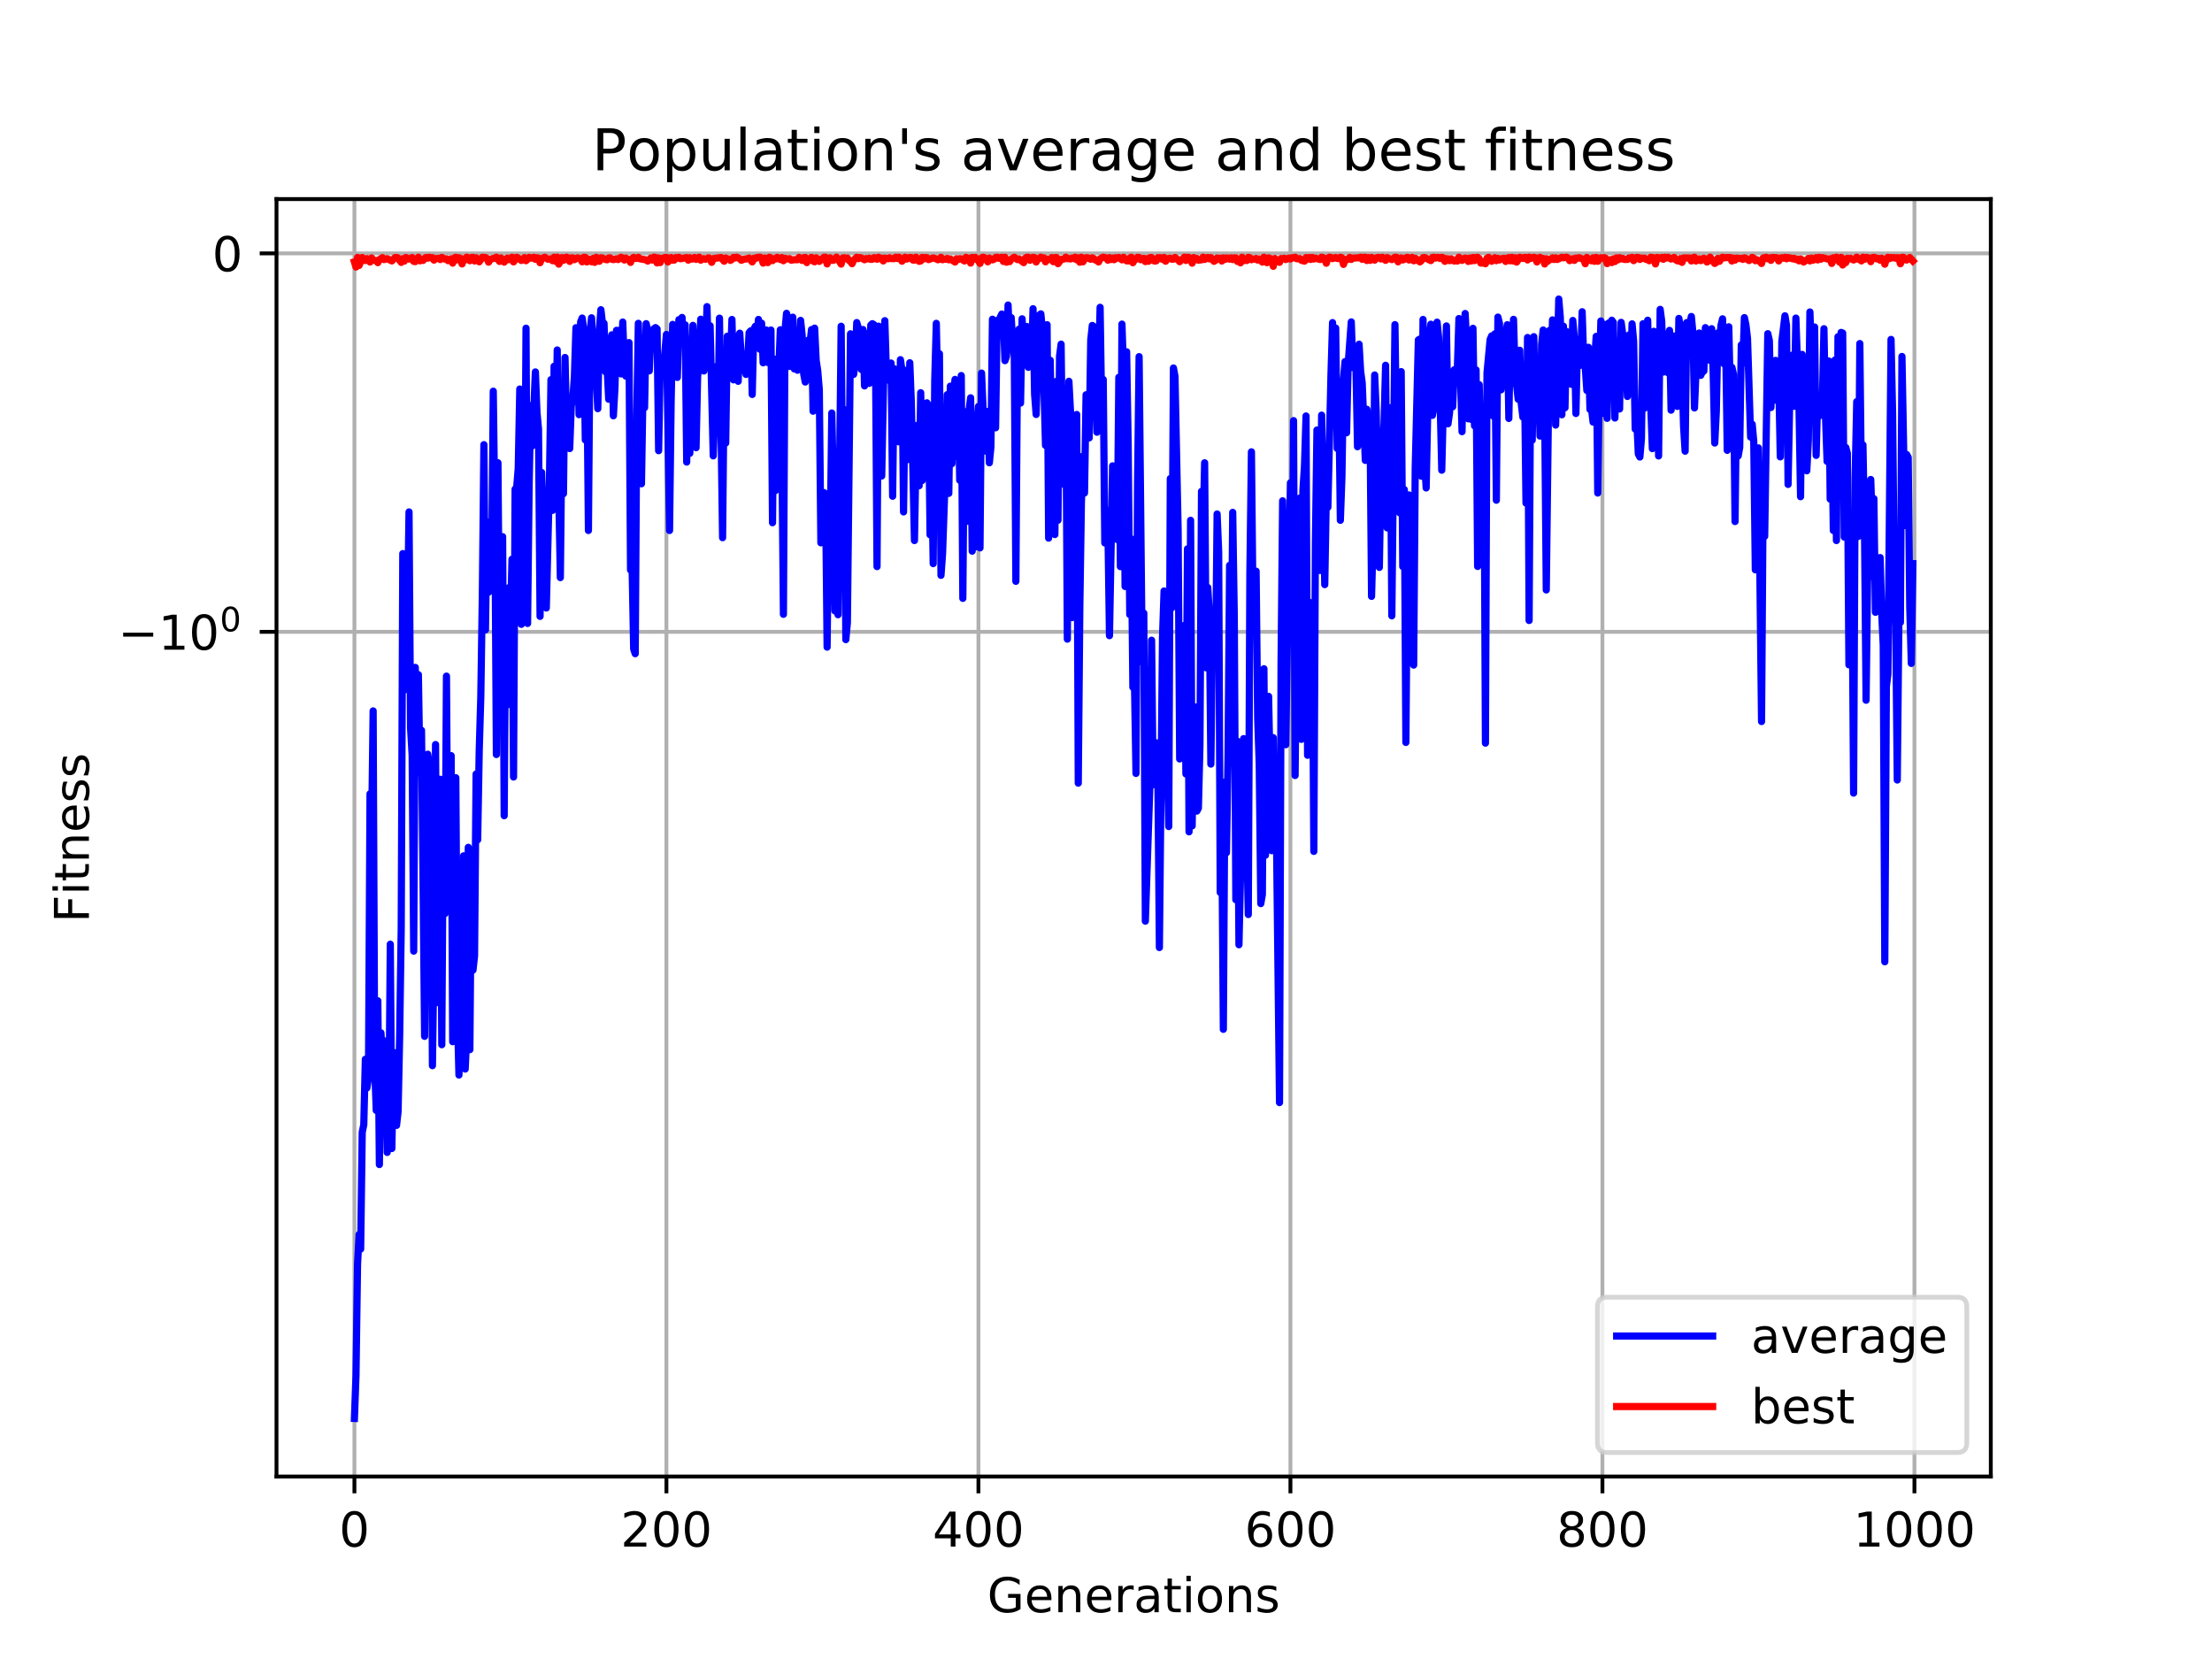 <?xml version="1.0" encoding="utf-8" standalone="no"?>
<!DOCTYPE svg PUBLIC "-//W3C//DTD SVG 1.1//EN"
  "http://www.w3.org/Graphics/SVG/1.1/DTD/svg11.dtd">
<!-- Created with matplotlib (https://matplotlib.org/) -->
<svg height="345.6pt" version="1.1" viewBox="0 0 460.8 345.6" width="460.8pt" xmlns="http://www.w3.org/2000/svg" xmlns:xlink="http://www.w3.org/1999/xlink">
 <defs>
  <style type="text/css">
*{stroke-linecap:butt;stroke-linejoin:round;}
  </style>
 </defs>
 <g id="figure_1">
  <g id="patch_1">
   <path d="M 0 345.6 
L 460.8 345.6 
L 460.8 0 
L 0 0 
z
" style="fill:#ffffff;"/>
  </g>
  <g id="axes_1">
   <g id="patch_2">
    <path d="M 57.6 307.584 
L 414.72 307.584 
L 414.72 41.472 
L 57.6 41.472 
z
" style="fill:#ffffff;"/>
   </g>
   <g id="matplotlib.axis_1">
    <g id="xtick_1">
     <g id="line2d_1">
      <path clip-path="url(#pf123ef1a4e)" d="M 73.833 307.584 
L 73.833 41.472 
" style="fill:none;stroke:#b0b0b0;stroke-linecap:square;stroke-width:0.8;"/>
     </g>
     <g id="line2d_2">
      <defs>
       <path d="M 0 0 
L 0 3.5 
" id="m16bdbe6435" style="stroke:#000000;stroke-width:0.8;"/>
      </defs>
      <g>
       <use style="stroke:#000000;stroke-width:0.8;" x="73.833" xlink:href="#m16bdbe6435" y="307.584"/>
      </g>
     </g>
     <g id="text_1">
      <!-- 0 -->
      <defs>
       <path d="M 31.781 66.406 
Q 24.172 66.406 20.328 58.906 
Q 16.5 51.422 16.5 36.375 
Q 16.5 21.391 20.328 13.891 
Q 24.172 6.391 31.781 6.391 
Q 39.453 6.391 43.281 13.891 
Q 47.125 21.391 47.125 36.375 
Q 47.125 51.422 43.281 58.906 
Q 39.453 66.406 31.781 66.406 
z
M 31.781 74.219 
Q 44.047 74.219 50.516 64.516 
Q 56.984 54.828 56.984 36.375 
Q 56.984 17.969 50.516 8.266 
Q 44.047 -1.422 31.781 -1.422 
Q 19.531 -1.422 13.062 8.266 
Q 6.594 17.969 6.594 36.375 
Q 6.594 54.828 13.062 64.516 
Q 19.531 74.219 31.781 74.219 
z
" id="DejaVuSans-48"/>
      </defs>
      <g transform="translate(70.651 322.182)scale(0.1 -0.1)">
       <use xlink:href="#DejaVuSans-48"/>
      </g>
     </g>
    </g>
    <g id="xtick_2">
     <g id="line2d_3">
      <path clip-path="url(#pf123ef1a4e)" d="M 138.829 307.584 
L 138.829 41.472 
" style="fill:none;stroke:#b0b0b0;stroke-linecap:square;stroke-width:0.8;"/>
     </g>
     <g id="line2d_4">
      <g>
       <use style="stroke:#000000;stroke-width:0.8;" x="138.829" xlink:href="#m16bdbe6435" y="307.584"/>
      </g>
     </g>
     <g id="text_2">
      <!-- 200 -->
      <defs>
       <path d="M 19.188 8.297 
L 53.609 8.297 
L 53.609 0 
L 7.328 0 
L 7.328 8.297 
Q 12.938 14.109 22.625 23.891 
Q 32.328 33.688 34.812 36.531 
Q 39.547 41.844 41.422 45.531 
Q 43.312 49.219 43.312 52.781 
Q 43.312 58.594 39.234 62.25 
Q 35.156 65.922 28.609 65.922 
Q 23.969 65.922 18.812 64.312 
Q 13.672 62.703 7.812 59.422 
L 7.812 69.391 
Q 13.766 71.781 18.938 73 
Q 24.125 74.219 28.422 74.219 
Q 39.75 74.219 46.484 68.547 
Q 53.219 62.891 53.219 53.422 
Q 53.219 48.922 51.531 44.891 
Q 49.859 40.875 45.406 35.406 
Q 44.188 33.984 37.641 27.219 
Q 31.109 20.453 19.188 8.297 
z
" id="DejaVuSans-50"/>
      </defs>
      <g transform="translate(129.285 322.182)scale(0.1 -0.1)">
       <use xlink:href="#DejaVuSans-50"/>
       <use x="63.623" xlink:href="#DejaVuSans-48"/>
       <use x="127.246" xlink:href="#DejaVuSans-48"/>
      </g>
     </g>
    </g>
    <g id="xtick_3">
     <g id="line2d_5">
      <path clip-path="url(#pf123ef1a4e)" d="M 203.825 307.584 
L 203.825 41.472 
" style="fill:none;stroke:#b0b0b0;stroke-linecap:square;stroke-width:0.8;"/>
     </g>
     <g id="line2d_6">
      <g>
       <use style="stroke:#000000;stroke-width:0.8;" x="203.825" xlink:href="#m16bdbe6435" y="307.584"/>
      </g>
     </g>
     <g id="text_3">
      <!-- 400 -->
      <defs>
       <path d="M 37.797 64.312 
L 12.891 25.391 
L 37.797 25.391 
z
M 35.203 72.906 
L 47.609 72.906 
L 47.609 25.391 
L 58.016 25.391 
L 58.016 17.188 
L 47.609 17.188 
L 47.609 0 
L 37.797 0 
L 37.797 17.188 
L 4.891 17.188 
L 4.891 26.703 
z
" id="DejaVuSans-52"/>
      </defs>
      <g transform="translate(194.281 322.182)scale(0.1 -0.1)">
       <use xlink:href="#DejaVuSans-52"/>
       <use x="63.623" xlink:href="#DejaVuSans-48"/>
       <use x="127.246" xlink:href="#DejaVuSans-48"/>
      </g>
     </g>
    </g>
    <g id="xtick_4">
     <g id="line2d_7">
      <path clip-path="url(#pf123ef1a4e)" d="M 268.82 307.584 
L 268.82 41.472 
" style="fill:none;stroke:#b0b0b0;stroke-linecap:square;stroke-width:0.8;"/>
     </g>
     <g id="line2d_8">
      <g>
       <use style="stroke:#000000;stroke-width:0.8;" x="268.82" xlink:href="#m16bdbe6435" y="307.584"/>
      </g>
     </g>
     <g id="text_4">
      <!-- 600 -->
      <defs>
       <path d="M 33.016 40.375 
Q 26.375 40.375 22.484 35.828 
Q 18.609 31.297 18.609 23.391 
Q 18.609 15.531 22.484 10.953 
Q 26.375 6.391 33.016 6.391 
Q 39.656 6.391 43.531 10.953 
Q 47.406 15.531 47.406 23.391 
Q 47.406 31.297 43.531 35.828 
Q 39.656 40.375 33.016 40.375 
z
M 52.594 71.297 
L 52.594 62.312 
Q 48.875 64.062 45.094 64.984 
Q 41.312 65.922 37.594 65.922 
Q 27.828 65.922 22.672 59.328 
Q 17.531 52.734 16.797 39.406 
Q 19.672 43.656 24.016 45.922 
Q 28.375 48.188 33.594 48.188 
Q 44.578 48.188 50.953 41.516 
Q 57.328 34.859 57.328 23.391 
Q 57.328 12.156 50.688 5.359 
Q 44.047 -1.422 33.016 -1.422 
Q 20.359 -1.422 13.672 8.266 
Q 6.984 17.969 6.984 36.375 
Q 6.984 53.656 15.188 63.938 
Q 23.391 74.219 37.203 74.219 
Q 40.922 74.219 44.703 73.484 
Q 48.484 72.75 52.594 71.297 
z
" id="DejaVuSans-54"/>
      </defs>
      <g transform="translate(259.277 322.182)scale(0.1 -0.1)">
       <use xlink:href="#DejaVuSans-54"/>
       <use x="63.623" xlink:href="#DejaVuSans-48"/>
       <use x="127.246" xlink:href="#DejaVuSans-48"/>
      </g>
     </g>
    </g>
    <g id="xtick_5">
     <g id="line2d_9">
      <path clip-path="url(#pf123ef1a4e)" d="M 333.816 307.584 
L 333.816 41.472 
" style="fill:none;stroke:#b0b0b0;stroke-linecap:square;stroke-width:0.8;"/>
     </g>
     <g id="line2d_10">
      <g>
       <use style="stroke:#000000;stroke-width:0.8;" x="333.816" xlink:href="#m16bdbe6435" y="307.584"/>
      </g>
     </g>
     <g id="text_5">
      <!-- 800 -->
      <defs>
       <path d="M 31.781 34.625 
Q 24.75 34.625 20.719 30.859 
Q 16.703 27.094 16.703 20.516 
Q 16.703 13.922 20.719 10.156 
Q 24.75 6.391 31.781 6.391 
Q 38.812 6.391 42.859 10.172 
Q 46.922 13.969 46.922 20.516 
Q 46.922 27.094 42.891 30.859 
Q 38.875 34.625 31.781 34.625 
z
M 21.922 38.812 
Q 15.578 40.375 12.031 44.719 
Q 8.5 49.078 8.5 55.328 
Q 8.5 64.062 14.719 69.141 
Q 20.953 74.219 31.781 74.219 
Q 42.672 74.219 48.875 69.141 
Q 55.078 64.062 55.078 55.328 
Q 55.078 49.078 51.531 44.719 
Q 48 40.375 41.703 38.812 
Q 48.828 37.156 52.797 32.312 
Q 56.781 27.484 56.781 20.516 
Q 56.781 9.906 50.312 4.234 
Q 43.844 -1.422 31.781 -1.422 
Q 19.734 -1.422 13.25 4.234 
Q 6.781 9.906 6.781 20.516 
Q 6.781 27.484 10.781 32.312 
Q 14.797 37.156 21.922 38.812 
z
M 18.312 54.391 
Q 18.312 48.734 21.844 45.562 
Q 25.391 42.391 31.781 42.391 
Q 38.141 42.391 41.719 45.562 
Q 45.312 48.734 45.312 54.391 
Q 45.312 60.062 41.719 63.234 
Q 38.141 66.406 31.781 66.406 
Q 25.391 66.406 21.844 63.234 
Q 18.312 60.062 18.312 54.391 
z
" id="DejaVuSans-56"/>
      </defs>
      <g transform="translate(324.273 322.182)scale(0.1 -0.1)">
       <use xlink:href="#DejaVuSans-56"/>
       <use x="63.623" xlink:href="#DejaVuSans-48"/>
       <use x="127.246" xlink:href="#DejaVuSans-48"/>
      </g>
     </g>
    </g>
    <g id="xtick_6">
     <g id="line2d_11">
      <path clip-path="url(#pf123ef1a4e)" d="M 398.812 307.584 
L 398.812 41.472 
" style="fill:none;stroke:#b0b0b0;stroke-linecap:square;stroke-width:0.8;"/>
     </g>
     <g id="line2d_12">
      <g>
       <use style="stroke:#000000;stroke-width:0.8;" x="398.812" xlink:href="#m16bdbe6435" y="307.584"/>
      </g>
     </g>
     <g id="text_6">
      <!-- 1000 -->
      <defs>
       <path d="M 12.406 8.297 
L 28.516 8.297 
L 28.516 63.922 
L 10.984 60.406 
L 10.984 69.391 
L 28.422 72.906 
L 38.281 72.906 
L 38.281 8.297 
L 54.391 8.297 
L 54.391 0 
L 12.406 0 
z
" id="DejaVuSans-49"/>
      </defs>
      <g transform="translate(386.087 322.182)scale(0.1 -0.1)">
       <use xlink:href="#DejaVuSans-49"/>
       <use x="63.623" xlink:href="#DejaVuSans-48"/>
       <use x="127.246" xlink:href="#DejaVuSans-48"/>
       <use x="190.869" xlink:href="#DejaVuSans-48"/>
      </g>
     </g>
    </g>
    <g id="text_7">
     <!-- Generations -->
     <defs>
      <path d="M 59.516 10.406 
L 59.516 29.984 
L 43.406 29.984 
L 43.406 38.094 
L 69.281 38.094 
L 69.281 6.781 
Q 63.578 2.734 56.688 0.656 
Q 49.812 -1.422 42 -1.422 
Q 24.906 -1.422 15.25 8.562 
Q 5.609 18.562 5.609 36.375 
Q 5.609 54.25 15.25 64.234 
Q 24.906 74.219 42 74.219 
Q 49.125 74.219 55.547 72.453 
Q 61.969 70.703 67.391 67.281 
L 67.391 56.781 
Q 61.922 61.422 55.766 63.766 
Q 49.609 66.109 42.828 66.109 
Q 29.438 66.109 22.719 58.641 
Q 16.016 51.172 16.016 36.375 
Q 16.016 21.625 22.719 14.156 
Q 29.438 6.688 42.828 6.688 
Q 48.047 6.688 52.141 7.594 
Q 56.25 8.5 59.516 10.406 
z
" id="DejaVuSans-71"/>
      <path d="M 56.203 29.594 
L 56.203 25.203 
L 14.891 25.203 
Q 15.484 15.922 20.484 11.062 
Q 25.484 6.203 34.422 6.203 
Q 39.594 6.203 44.453 7.469 
Q 49.312 8.734 54.109 11.281 
L 54.109 2.781 
Q 49.266 0.734 44.188 -0.344 
Q 39.109 -1.422 33.891 -1.422 
Q 20.797 -1.422 13.156 6.188 
Q 5.516 13.812 5.516 26.812 
Q 5.516 40.234 12.766 48.109 
Q 20.016 56 32.328 56 
Q 43.359 56 49.781 48.891 
Q 56.203 41.797 56.203 29.594 
z
M 47.219 32.234 
Q 47.125 39.594 43.094 43.984 
Q 39.062 48.391 32.422 48.391 
Q 24.906 48.391 20.391 44.141 
Q 15.875 39.891 15.188 32.172 
z
" id="DejaVuSans-101"/>
      <path d="M 54.891 33.016 
L 54.891 0 
L 45.906 0 
L 45.906 32.719 
Q 45.906 40.484 42.875 44.328 
Q 39.844 48.188 33.797 48.188 
Q 26.516 48.188 22.312 43.547 
Q 18.109 38.922 18.109 30.906 
L 18.109 0 
L 9.078 0 
L 9.078 54.688 
L 18.109 54.688 
L 18.109 46.188 
Q 21.344 51.125 25.703 53.562 
Q 30.078 56 35.797 56 
Q 45.219 56 50.047 50.172 
Q 54.891 44.344 54.891 33.016 
z
" id="DejaVuSans-110"/>
      <path d="M 41.109 46.297 
Q 39.594 47.172 37.812 47.578 
Q 36.031 48 33.891 48 
Q 26.266 48 22.188 43.047 
Q 18.109 38.094 18.109 28.812 
L 18.109 0 
L 9.078 0 
L 9.078 54.688 
L 18.109 54.688 
L 18.109 46.188 
Q 20.953 51.172 25.484 53.578 
Q 30.031 56 36.531 56 
Q 37.453 56 38.578 55.875 
Q 39.703 55.766 41.062 55.516 
z
" id="DejaVuSans-114"/>
      <path d="M 34.281 27.484 
Q 23.391 27.484 19.188 25 
Q 14.984 22.516 14.984 16.5 
Q 14.984 11.719 18.141 8.906 
Q 21.297 6.109 26.703 6.109 
Q 34.188 6.109 38.703 11.406 
Q 43.219 16.703 43.219 25.484 
L 43.219 27.484 
z
M 52.203 31.203 
L 52.203 0 
L 43.219 0 
L 43.219 8.297 
Q 40.141 3.328 35.547 0.953 
Q 30.953 -1.422 24.312 -1.422 
Q 15.922 -1.422 10.953 3.297 
Q 6 8.016 6 15.922 
Q 6 25.141 12.172 29.828 
Q 18.359 34.516 30.609 34.516 
L 43.219 34.516 
L 43.219 35.406 
Q 43.219 41.609 39.141 45 
Q 35.062 48.391 27.688 48.391 
Q 23 48.391 18.547 47.266 
Q 14.109 46.141 10.016 43.891 
L 10.016 52.203 
Q 14.938 54.109 19.578 55.047 
Q 24.219 56 28.609 56 
Q 40.484 56 46.344 49.844 
Q 52.203 43.703 52.203 31.203 
z
" id="DejaVuSans-97"/>
      <path d="M 18.312 70.219 
L 18.312 54.688 
L 36.812 54.688 
L 36.812 47.703 
L 18.312 47.703 
L 18.312 18.016 
Q 18.312 11.328 20.141 9.422 
Q 21.969 7.516 27.594 7.516 
L 36.812 7.516 
L 36.812 0 
L 27.594 0 
Q 17.188 0 13.234 3.875 
Q 9.281 7.766 9.281 18.016 
L 9.281 47.703 
L 2.688 47.703 
L 2.688 54.688 
L 9.281 54.688 
L 9.281 70.219 
z
" id="DejaVuSans-116"/>
      <path d="M 9.422 54.688 
L 18.406 54.688 
L 18.406 0 
L 9.422 0 
z
M 9.422 75.984 
L 18.406 75.984 
L 18.406 64.594 
L 9.422 64.594 
z
" id="DejaVuSans-105"/>
      <path d="M 30.609 48.391 
Q 23.391 48.391 19.188 42.75 
Q 14.984 37.109 14.984 27.297 
Q 14.984 17.484 19.156 11.844 
Q 23.344 6.203 30.609 6.203 
Q 37.797 6.203 41.984 11.859 
Q 46.188 17.531 46.188 27.297 
Q 46.188 37.016 41.984 42.703 
Q 37.797 48.391 30.609 48.391 
z
M 30.609 56 
Q 42.328 56 49.016 48.375 
Q 55.719 40.766 55.719 27.297 
Q 55.719 13.875 49.016 6.219 
Q 42.328 -1.422 30.609 -1.422 
Q 18.844 -1.422 12.172 6.219 
Q 5.516 13.875 5.516 27.297 
Q 5.516 40.766 12.172 48.375 
Q 18.844 56 30.609 56 
z
" id="DejaVuSans-111"/>
      <path d="M 44.281 53.078 
L 44.281 44.578 
Q 40.484 46.531 36.375 47.5 
Q 32.281 48.484 27.875 48.484 
Q 21.188 48.484 17.844 46.438 
Q 14.5 44.391 14.5 40.281 
Q 14.5 37.156 16.891 35.375 
Q 19.281 33.594 26.516 31.984 
L 29.594 31.297 
Q 39.156 29.25 43.188 25.516 
Q 47.219 21.781 47.219 15.094 
Q 47.219 7.469 41.188 3.016 
Q 35.156 -1.422 24.609 -1.422 
Q 20.219 -1.422 15.453 -0.562 
Q 10.688 0.297 5.422 2 
L 5.422 11.281 
Q 10.406 8.688 15.234 7.391 
Q 20.062 6.109 24.812 6.109 
Q 31.156 6.109 34.562 8.281 
Q 37.984 10.453 37.984 14.406 
Q 37.984 18.062 35.516 20.016 
Q 33.062 21.969 24.703 23.781 
L 21.578 24.516 
Q 13.234 26.266 9.516 29.906 
Q 5.812 33.547 5.812 39.891 
Q 5.812 47.609 11.281 51.797 
Q 16.75 56 26.812 56 
Q 31.781 56 36.172 55.266 
Q 40.578 54.547 44.281 53.078 
z
" id="DejaVuSans-115"/>
     </defs>
     <g transform="translate(205.662 335.861)scale(0.1 -0.1)">
      <use xlink:href="#DejaVuSans-71"/>
      <use x="77.49" xlink:href="#DejaVuSans-101"/>
      <use x="139.014" xlink:href="#DejaVuSans-110"/>
      <use x="202.393" xlink:href="#DejaVuSans-101"/>
      <use x="263.916" xlink:href="#DejaVuSans-114"/>
      <use x="305.029" xlink:href="#DejaVuSans-97"/>
      <use x="366.309" xlink:href="#DejaVuSans-116"/>
      <use x="405.518" xlink:href="#DejaVuSans-105"/>
      <use x="433.301" xlink:href="#DejaVuSans-111"/>
      <use x="494.482" xlink:href="#DejaVuSans-110"/>
      <use x="557.861" xlink:href="#DejaVuSans-115"/>
     </g>
    </g>
   </g>
   <g id="matplotlib.axis_2">
    <g id="ytick_1">
     <g id="line2d_13">
      <path clip-path="url(#pf123ef1a4e)" d="M 57.6 131.621 
L 414.72 131.621 
" style="fill:none;stroke:#b0b0b0;stroke-linecap:square;stroke-width:0.8;"/>
     </g>
     <g id="line2d_14">
      <defs>
       <path d="M 0 0 
L -3.5 0 
" id="m4eafbdb83d" style="stroke:#000000;stroke-width:0.8;"/>
      </defs>
      <g>
       <use style="stroke:#000000;stroke-width:0.8;" x="57.6" xlink:href="#m4eafbdb83d" y="131.621"/>
      </g>
     </g>
     <g id="text_8">
      <!-- $\mathdefault{-10^{0}}$ -->
      <defs>
       <path d="M 10.594 35.5 
L 73.188 35.5 
L 73.188 27.203 
L 10.594 27.203 
z
" id="DejaVuSans-8722"/>
      </defs>
      <g transform="translate(24.6 135.42)scale(0.1 -0.1)">
       <use transform="translate(0 0.766)" xlink:href="#DejaVuSans-8722"/>
       <use transform="translate(83.789 0.766)" xlink:href="#DejaVuSans-49"/>
       <use transform="translate(147.412 0.766)" xlink:href="#DejaVuSans-48"/>
       <use transform="translate(211.992 39.047)scale(0.7)" xlink:href="#DejaVuSans-48"/>
      </g>
     </g>
    </g>
    <g id="ytick_2">
     <g id="line2d_15">
      <path clip-path="url(#pf123ef1a4e)" d="M 57.6 52.778 
L 414.72 52.778 
" style="fill:none;stroke:#b0b0b0;stroke-linecap:square;stroke-width:0.8;"/>
     </g>
     <g id="line2d_16">
      <g>
       <use style="stroke:#000000;stroke-width:0.8;" x="57.6" xlink:href="#m4eafbdb83d" y="52.778"/>
      </g>
     </g>
     <g id="text_9">
      <!-- $\mathdefault{0}$ -->
      <g transform="translate(44.2 56.578)scale(0.1 -0.1)">
       <use transform="translate(0 0.781)" xlink:href="#DejaVuSans-48"/>
      </g>
     </g>
    </g>
    <g id="text_10">
     <!-- Fitness -->
     <defs>
      <path d="M 9.812 72.906 
L 51.703 72.906 
L 51.703 64.594 
L 19.672 64.594 
L 19.672 43.109 
L 48.578 43.109 
L 48.578 34.812 
L 19.672 34.812 
L 19.672 0 
L 9.812 0 
z
" id="DejaVuSans-70"/>
     </defs>
     <g transform="translate(18.52 192.202)rotate(-90)scale(0.1 -0.1)">
      <use xlink:href="#DejaVuSans-70"/>
      <use x="57.41" xlink:href="#DejaVuSans-105"/>
      <use x="85.193" xlink:href="#DejaVuSans-116"/>
      <use x="124.402" xlink:href="#DejaVuSans-110"/>
      <use x="187.781" xlink:href="#DejaVuSans-101"/>
      <use x="249.305" xlink:href="#DejaVuSans-115"/>
      <use x="301.404" xlink:href="#DejaVuSans-115"/>
     </g>
    </g>
   </g>
   <g id="line2d_17">
    <path clip-path="url(#pf123ef1a4e)" d="M 73.833 295.488 
L 74.158 286.574 
L 74.483 263.363 
L 74.808 257.162 
L 75.133 260.204 
L 75.458 235.872 
L 75.783 234.298 
L 76.108 220.658 
L 76.433 226.645 
L 76.758 224.581 
L 77.083 165.362 
L 77.408 173.659 
L 77.732 148.096 
L 78.057 222.42 
L 78.382 231.324 
L 78.707 208.482 
L 79.032 242.595 
L 79.357 215.15 
L 79.682 220.496 
L 80.007 216.812 
L 80.332 219.618 
L 80.657 240.07 
L 80.982 236.03 
L 81.307 196.697 
L 81.632 239.253 
L 81.957 221.439 
L 82.282 219.308 
L 82.607 234.438 
L 82.932 231.532 
L 83.257 215.719 
L 83.582 193.436 
L 83.907 115.325 
L 84.232 143.754 
L 84.557 133.251 
L 84.882 128.361 
L 85.207 106.646 
L 85.532 151.712 
L 85.857 157.347 
L 86.182 198.134 
L 86.507 139.031 
L 86.832 160.915 
L 87.157 140.547 
L 87.482 161.026 
L 87.807 152.137 
L 88.457 215.889 
L 88.782 166.225 
L 89.107 157.117 
L 89.432 159.209 
L 89.757 167.173 
L 90.082 221.997 
L 90.407 198.401 
L 90.732 155.104 
L 91.057 208.862 
L 91.707 162.331 
L 92.032 217.637 
L 92.357 167.588 
L 92.682 190.328 
L 93.007 140.851 
L 93.331 189.05 
L 93.656 185.654 
L 93.981 157.413 
L 94.306 217.001 
L 94.631 173.781 
L 94.956 162.019 
L 95.281 210.979 
L 95.606 223.949 
L 95.931 205.721 
L 96.256 219.149 
L 96.581 178.281 
L 96.906 222.703 
L 97.231 215.806 
L 97.556 176.516 
L 97.881 218.661 
L 98.206 180.75 
L 98.531 202.091 
L 98.856 199.153 
L 99.181 161.242 
L 99.506 174.952 
L 99.831 156.337 
L 100.156 145.264 
L 100.481 123.818 
L 100.806 92.628 
L 101.131 131.219 
L 101.456 108.702 
L 101.781 123.365 
L 102.106 121.71 
L 102.431 118.121 
L 102.756 81.494 
L 103.081 106.606 
L 103.406 157.179 
L 103.731 96.403 
L 104.056 135.603 
L 104.381 135.913 
L 104.706 111.795 
L 105.031 169.924 
L 105.356 123.003 
L 105.681 146.844 
L 106.006 122.417 
L 106.331 130.273 
L 106.656 116.498 
L 106.981 161.867 
L 107.306 101.889 
L 107.631 101.542 
L 107.956 97.613 
L 108.281 81.041 
L 108.606 130.06 
L 108.931 88.297 
L 109.255 120.89 
L 109.58 68.372 
L 109.905 129.875 
L 110.23 100.9 
L 110.555 84.489 
L 110.88 92.887 
L 111.53 77.482 
L 111.855 85.81 
L 112.18 89.363 
L 112.505 128.403 
L 112.83 98.411 
L 113.155 109.51 
L 113.48 116.64 
L 113.805 126.656 
L 114.455 100.429 
L 114.78 79.092 
L 115.105 106.322 
L 115.43 76.3 
L 115.755 96.159 
L 116.08 72.904 
L 116.405 103.028 
L 116.73 120.326 
L 117.055 90.367 
L 117.38 102.843 
L 117.705 74.469 
L 118.03 88.564 
L 118.355 83.127 
L 118.68 93.447 
L 119.005 84.604 
L 119.33 82.978 
L 119.655 78.525 
L 119.98 68.263 
L 120.305 69.564 
L 120.63 86.383 
L 120.955 67.053 
L 121.28 66.252 
L 121.605 68.66 
L 121.93 91.65 
L 122.255 77.053 
L 122.58 110.512 
L 122.905 69.478 
L 123.23 66.203 
L 123.555 72.159 
L 123.88 72.614 
L 124.53 85.132 
L 124.855 68.783 
L 125.179 64.524 
L 125.504 67.298 
L 125.829 67.353 
L 126.154 77.472 
L 126.479 76.666 
L 126.804 83.172 
L 127.129 71.697 
L 127.454 69.746 
L 127.779 86.616 
L 128.104 80.823 
L 128.429 68.812 
L 128.754 76.895 
L 129.079 68.774 
L 129.404 77.9 
L 129.729 67.088 
L 130.054 76.024 
L 130.379 78.358 
L 130.704 75.738 
L 131.029 71.365 
L 131.354 118.739 
L 131.679 118.187 
L 132.004 135.21 
L 132.329 136.175 
L 132.654 86.133 
L 132.979 67.353 
L 133.304 77.844 
L 133.629 100.781 
L 133.954 80.766 
L 134.279 84.922 
L 134.604 67.425 
L 134.929 68.772 
L 135.254 77.258 
L 135.579 70.004 
L 135.904 69.939 
L 136.229 68.483 
L 136.554 68.247 
L 136.879 68.513 
L 137.204 93.888 
L 137.529 76.161 
L 137.854 78.322 
L 138.179 77.008 
L 138.829 69.67 
L 139.479 110.51 
L 139.804 84.069 
L 140.129 67.577 
L 140.454 69.858 
L 140.779 70.033 
L 141.103 78.626 
L 141.428 66.592 
L 141.753 69.729 
L 142.078 66.128 
L 142.403 71.014 
L 142.728 67.67 
L 143.053 96.259 
L 143.378 72.045 
L 143.703 94.433 
L 144.028 76.36 
L 144.353 67.783 
L 144.678 74.736 
L 145.003 93.264 
L 145.328 78.453 
L 145.653 75.471 
L 145.978 66.5 
L 146.303 76.978 
L 146.628 77.28 
L 146.953 74.812 
L 147.278 63.876 
L 147.603 75.832 
L 147.928 67.866 
L 148.578 94.967 
L 149.228 76.367 
L 149.553 89.658 
L 149.878 66.275 
L 150.528 112.007 
L 150.853 79.219 
L 151.178 92.292 
L 151.503 70.046 
L 151.828 77.934 
L 152.153 75.585 
L 152.478 66.55 
L 152.803 79.13 
L 153.128 70.084 
L 153.778 79.429 
L 154.103 69.41 
L 154.428 74.427 
L 155.078 76.568 
L 155.403 77.997 
L 155.728 75.508 
L 156.053 69.305 
L 156.378 68.92 
L 156.703 82.172 
L 157.027 68.594 
L 157.352 67.973 
L 157.677 70.31 
L 158.002 66.543 
L 158.327 72.766 
L 158.652 67.32 
L 158.977 75.584 
L 159.302 69.416 
L 159.627 68.741 
L 159.952 75.525 
L 160.602 68.744 
L 160.927 108.89 
L 161.252 74.786 
L 161.577 102.178 
L 161.902 76.376 
L 162.227 77.272 
L 162.552 68.7 
L 162.877 93.861 
L 163.202 127.972 
L 163.527 68.79 
L 163.852 65.266 
L 164.177 66.471 
L 164.502 76.341 
L 165.152 66.077 
L 165.477 76.857 
L 165.802 71.167 
L 166.127 77.125 
L 166.452 75.802 
L 166.777 66.746 
L 167.102 69.87 
L 167.427 77.925 
L 167.752 79.586 
L 168.077 76.775 
L 168.402 70.852 
L 168.727 71.532 
L 169.052 68.66 
L 169.377 85.66 
L 169.702 68.354 
L 170.027 75.092 
L 170.352 77.256 
L 170.677 81.202 
L 171.002 113.078 
L 171.327 110.209 
L 171.652 102.609 
L 171.977 102.892 
L 172.302 134.807 
L 172.627 105.256 
L 172.951 112.164 
L 173.276 86.037 
L 173.601 100.248 
L 173.926 127.267 
L 174.251 111.827 
L 174.576 128.059 
L 175.226 67.965 
L 175.551 104.69 
L 175.876 85.303 
L 176.201 133.244 
L 176.526 129.703 
L 177.176 69.54 
L 177.501 72.351 
L 177.826 77.99 
L 178.151 75.622 
L 178.476 67.197 
L 179.126 69.367 
L 179.451 76.981 
L 179.776 68.646 
L 180.101 80.393 
L 180.426 71.602 
L 180.751 69.49 
L 181.076 79.868 
L 181.401 67.734 
L 181.726 67.427 
L 182.051 67.622 
L 182.376 73.019 
L 182.701 118.032 
L 183.026 67.946 
L 183.351 75.406 
L 183.676 99.156 
L 184.326 66.802 
L 184.651 77.315 
L 184.976 78.629 
L 185.301 79.293 
L 185.626 75.633 
L 185.951 103.378 
L 186.276 76.806 
L 186.601 78.976 
L 187.251 92.046 
L 187.576 74.925 
L 187.901 77.129 
L 188.226 106.639 
L 188.55 81.19 
L 188.875 77.125 
L 189.2 95.721 
L 189.525 75.567 
L 189.85 83.972 
L 190.5 112.605 
L 190.825 94.412 
L 191.15 88.572 
L 191.475 101.193 
L 191.8 81.809 
L 192.125 100.094 
L 192.45 89.915 
L 192.775 85.936 
L 193.1 83.914 
L 193.425 84.458 
L 193.75 111.411 
L 194.075 96.653 
L 194.4 117.411 
L 194.725 79.245 
L 195.05 67.359 
L 195.375 83.267 
L 195.7 73.685 
L 196.025 119.854 
L 196.35 115.364 
L 197 96.686 
L 197.325 82.217 
L 197.65 102.782 
L 197.975 80.441 
L 198.3 96.593 
L 198.625 82.028 
L 198.95 79.039 
L 199.275 95.131 
L 199.6 81.537 
L 199.925 100.052 
L 200.25 78.233 
L 200.575 124.649 
L 200.9 85.753 
L 201.225 88.404 
L 201.55 108.592 
L 201.875 85.427 
L 202.2 82.867 
L 202.525 114.817 
L 202.85 89.384 
L 203.175 113.918 
L 203.5 89.257 
L 203.825 84.677 
L 204.15 114.137 
L 204.474 77.718 
L 205.124 92.87 
L 205.449 94 
L 205.774 85.713 
L 206.099 96.409 
L 206.424 93.117 
L 206.749 66.502 
L 207.399 89.121 
L 207.724 66.737 
L 208.049 68.172 
L 208.374 66.082 
L 208.699 65.413 
L 209.024 66.504 
L 209.349 75.133 
L 209.674 74.237 
L 209.999 63.538 
L 210.324 71.447 
L 210.649 66.159 
L 210.974 71.342 
L 211.299 74.236 
L 211.624 121.097 
L 211.949 75.827 
L 212.274 68.582 
L 212.599 83.971 
L 212.924 66.41 
L 213.249 73.834 
L 213.574 72.833 
L 213.899 68.011 
L 214.224 76.519 
L 214.549 74.699 
L 214.874 76.163 
L 215.199 64.312 
L 215.524 82.115 
L 215.849 86.342 
L 216.499 65.65 
L 216.824 65.382 
L 217.149 68.698 
L 217.799 92.784 
L 218.124 67.641 
L 218.449 112.1 
L 218.774 75.048 
L 219.099 90.203 
L 219.424 85.651 
L 219.749 111.358 
L 220.074 79.44 
L 220.398 108.379 
L 220.723 74.183 
L 221.048 71.694 
L 221.373 98.648 
L 221.698 100.958 
L 222.023 80.937 
L 222.348 133.147 
L 222.673 79.428 
L 222.998 85.589 
L 223.323 128.658 
L 223.648 89.53 
L 223.973 126.796 
L 224.298 86.341 
L 224.623 163.139 
L 224.948 126.191 
L 225.273 104.828 
L 225.598 95.009 
L 225.923 102.705 
L 226.248 82.238 
L 226.573 89.606 
L 226.898 91.223 
L 227.223 70.818 
L 227.548 67.796 
L 227.873 68.031 
L 228.198 76.951 
L 228.523 90.04 
L 229.173 64.018 
L 229.498 85.341 
L 229.823 79.053 
L 230.148 113.104 
L 230.473 106.288 
L 230.798 109.944 
L 231.123 132.423 
L 231.773 97.049 
L 232.098 100.221 
L 232.423 102.127 
L 232.748 112.417 
L 233.073 78.602 
L 233.398 118.037 
L 233.723 67.516 
L 234.048 77.257 
L 234.373 122.178 
L 234.698 73.279 
L 235.023 92.88 
L 235.348 128.016 
L 235.673 112.263 
L 235.998 143.175 
L 236.322 141.513 
L 236.647 161.121 
L 236.972 100.964 
L 237.297 74.295 
L 237.947 137.925 
L 238.272 127.715 
L 238.597 191.89 
L 239.572 162.709 
L 239.897 133.372 
L 240.222 163.474 
L 240.872 154.741 
L 241.197 160.522 
L 241.522 197.394 
L 242.172 132.767 
L 242.497 123.113 
L 242.822 132.818 
L 243.147 157.905 
L 243.472 172.18 
L 243.797 99.695 
L 244.122 126.611 
L 244.447 76.659 
L 244.772 78.42 
L 245.422 110.152 
L 245.747 158.106 
L 246.072 142.134 
L 246.397 151.951 
L 246.722 130.282 
L 247.047 161.226 
L 247.372 114.34 
L 247.697 173.286 
L 248.022 108.391 
L 248.347 172.055 
L 248.672 152.766 
L 248.997 147.264 
L 249.322 168.967 
L 249.647 168.353 
L 249.972 155.297 
L 250.297 102.36 
L 250.622 111.402 
L 250.947 96.407 
L 251.272 139.116 
L 251.597 122.386 
L 251.922 127.582 
L 252.246 159.176 
L 252.571 132.161 
L 252.896 131.266 
L 253.221 138.733 
L 253.546 107.072 
L 253.871 114.958 
L 254.196 185.914 
L 254.521 172.878 
L 254.846 214.425 
L 255.171 162.917 
L 255.496 177.627 
L 255.821 157.531 
L 256.146 117.775 
L 256.471 143.716 
L 256.796 106.736 
L 257.121 128.311 
L 257.446 187.431 
L 257.771 154.413 
L 258.096 196.806 
L 259.071 153.867 
L 259.396 174.481 
L 259.721 174.389 
L 260.046 190.511 
L 260.371 119.542 
L 260.696 94.125 
L 261.021 125.935 
L 261.346 126.821 
L 261.671 118.987 
L 261.996 149.545 
L 262.321 159.224 
L 262.646 188.234 
L 262.971 186.337 
L 263.296 139.308 
L 263.621 178.162 
L 264.271 145.063 
L 264.921 177.214 
L 265.246 153.67 
L 265.571 174.197 
L 265.896 172.569 
L 266.546 229.688 
L 266.871 137.92 
L 267.196 104.333 
L 267.846 155.137 
L 268.17 134.119 
L 268.495 120.527 
L 268.82 100.576 
L 269.145 133.459 
L 269.47 87.624 
L 269.795 161.554 
L 270.12 129.301 
L 270.445 119.371 
L 270.77 103.759 
L 271.095 154.023 
L 271.42 102.06 
L 271.745 97.12 
L 272.07 86.656 
L 272.395 157.341 
L 272.72 125.436 
L 273.045 132.937 
L 273.37 127.367 
L 273.695 177.359 
L 274.02 113.232 
L 274.345 89.58 
L 274.67 92.191 
L 274.995 118.84 
L 275.32 86.485 
L 275.97 121.786 
L 276.295 103.054 
L 276.62 105.679 
L 277.27 77.969 
L 277.595 67.203 
L 277.92 82.484 
L 278.245 68.34 
L 278.57 93.428 
L 278.895 82.276 
L 279.22 108.389 
L 279.545 99.443 
L 279.87 79.081 
L 280.195 75.32 
L 280.52 90.153 
L 280.845 75.835 
L 281.495 67.057 
L 281.82 76.591 
L 282.145 76.309 
L 282.47 76.545 
L 282.795 93.065 
L 283.12 71.702 
L 283.445 77.333 
L 283.769 79.726 
L 284.419 95.907 
L 284.744 85.258 
L 285.069 87.776 
L 285.394 87.455 
L 285.719 124.238 
L 286.044 112.065 
L 286.369 78.114 
L 286.694 85.737 
L 287.344 118.202 
L 287.669 98.489 
L 287.994 95.093 
L 288.319 88.226 
L 288.644 76.093 
L 288.969 109.966 
L 289.294 103.013 
L 289.619 84.929 
L 289.944 128.287 
L 290.594 67.628 
L 290.919 91.244 
L 291.244 77.696 
L 291.569 106.818 
L 291.894 77.418 
L 292.219 118.027 
L 292.544 101.989 
L 292.869 154.661 
L 293.194 115.58 
L 293.519 103.104 
L 293.844 106.266 
L 294.169 137.343 
L 294.494 138.55 
L 294.819 97.37 
L 295.469 70.817 
L 295.794 70.619 
L 296.119 99.205 
L 296.444 66.548 
L 296.769 95.95 
L 297.094 101.647 
L 297.744 70.046 
L 298.069 67.539 
L 298.394 86.531 
L 298.719 84.823 
L 299.369 67.109 
L 299.693 70.314 
L 300.343 97.953 
L 300.668 84.824 
L 300.993 79.805 
L 301.318 67.898 
L 301.643 88.289 
L 301.968 85.99 
L 302.293 79.971 
L 302.618 84.739 
L 302.943 77.029 
L 303.268 77.795 
L 303.593 76.892 
L 303.918 66.361 
L 304.568 89.924 
L 304.893 69.777 
L 305.218 65.311 
L 305.543 71.605 
L 305.868 87.249 
L 306.193 76.518 
L 306.518 87.385 
L 306.843 68.391 
L 307.168 88.704 
L 307.493 77.059 
L 307.818 118 
L 308.143 80.127 
L 308.468 93.303 
L 308.793 86.386 
L 309.118 86.444 
L 309.443 154.807 
L 309.768 77.686 
L 310.418 70.734 
L 310.743 69.971 
L 311.068 86.67 
L 311.393 69.556 
L 311.718 104.205 
L 312.043 66.055 
L 312.368 67.382 
L 312.693 81.214 
L 313.343 68.971 
L 313.668 69.692 
L 313.993 67.64 
L 314.318 87.17 
L 314.643 69.051 
L 314.968 76.483 
L 315.293 66.527 
L 315.617 77.522 
L 316.267 83.167 
L 316.592 72.963 
L 316.917 84.161 
L 317.242 86.89 
L 317.567 77.887 
L 317.892 104.79 
L 318.217 70.306 
L 318.542 129.257 
L 318.867 75.44 
L 319.192 91.69 
L 319.517 70.135 
L 319.842 85.133 
L 320.167 83.445 
L 320.492 78.487 
L 320.817 90.839 
L 321.142 71.706 
L 321.467 68.742 
L 321.792 86.528 
L 322.117 122.898 
L 322.767 68.845 
L 323.092 77.39 
L 323.417 66.64 
L 323.742 67.045 
L 324.067 88.554 
L 324.717 62.3 
L 325.042 66.14 
L 325.367 86.405 
L 325.692 67.948 
L 326.017 84.951 
L 326.342 69.06 
L 326.667 71.36 
L 326.992 71.044 
L 327.317 80.055 
L 327.642 66.758 
L 327.967 70.517 
L 328.292 86.137 
L 328.617 71.62 
L 328.942 70.739 
L 329.267 76.094 
L 329.592 64.943 
L 329.917 74.874 
L 330.242 76.587 
L 330.567 81.336 
L 330.892 72.346 
L 331.217 85.282 
L 331.541 85.156 
L 331.866 87.933 
L 332.191 74.98 
L 332.516 70.075 
L 332.841 102.702 
L 333.166 79.253 
L 333.491 66.863 
L 333.816 86.135 
L 334.141 67.565 
L 334.791 87.146 
L 335.116 67.287 
L 335.441 75.682 
L 335.766 66.711 
L 336.091 67.167 
L 336.416 87.078 
L 336.741 71.222 
L 337.066 80.195 
L 337.391 85.199 
L 337.716 67.154 
L 338.041 69.619 
L 338.366 79.59 
L 338.691 75.332 
L 339.016 82.588 
L 339.341 69.779 
L 339.666 78.169 
L 339.991 67.465 
L 340.316 71.06 
L 340.641 89.385 
L 340.966 87.385 
L 341.291 94.571 
L 341.616 95.205 
L 341.941 91.373 
L 342.266 67.442 
L 342.591 85.038 
L 342.916 68.255 
L 343.241 66.709 
L 343.566 79.911 
L 343.891 84.742 
L 344.216 93.464 
L 344.541 69.016 
L 344.866 69.612 
L 345.191 69.209 
L 345.516 94.978 
L 345.841 64.447 
L 346.166 66.926 
L 346.491 77.506 
L 346.816 69.585 
L 347.141 76.879 
L 347.465 77.65 
L 347.79 68.822 
L 348.115 85.448 
L 348.44 81.941 
L 348.765 69.989 
L 349.415 84.669 
L 349.74 66.334 
L 350.065 68.492 
L 350.39 77.112 
L 350.715 88.75 
L 351.04 93.989 
L 351.365 67.196 
L 352.015 67.488 
L 352.34 65.93 
L 352.665 69.322 
L 352.99 84.977 
L 353.315 77.169 
L 353.64 75.305 
L 353.965 69.37 
L 354.29 78.197 
L 354.615 77.506 
L 354.94 77.302 
L 355.265 68.253 
L 355.59 69.843 
L 355.915 74.97 
L 356.24 75.073 
L 356.565 68.474 
L 356.89 77.839 
L 357.215 92.284 
L 357.54 85.734 
L 357.865 69.344 
L 358.19 71.501 
L 358.515 67.76 
L 358.84 66.417 
L 359.165 75.827 
L 359.49 71.358 
L 359.815 93.812 
L 360.14 68.076 
L 360.465 82.59 
L 360.79 76.527 
L 361.115 77.965 
L 361.44 108.647 
L 361.765 82.114 
L 362.09 94.988 
L 362.415 93.21 
L 362.74 71.85 
L 363.065 75.701 
L 363.389 66.163 
L 363.714 67.71 
L 364.039 70.504 
L 364.689 91.059 
L 365.014 88.379 
L 365.339 91.925 
L 365.664 118.701 
L 365.989 111.036 
L 366.314 93.306 
L 366.964 150.307 
L 367.289 103.294 
L 367.614 111.732 
L 368.264 69.509 
L 368.589 70.948 
L 368.914 84.904 
L 369.239 77.852 
L 369.564 79.866 
L 369.889 75.072 
L 370.214 83.468 
L 370.539 78.746 
L 370.864 95.175 
L 371.189 71.11 
L 371.839 65.786 
L 372.164 67.77 
L 372.489 100.913 
L 372.814 84.227 
L 373.464 73.938 
L 373.789 84.645 
L 374.114 66.26 
L 374.764 84.647 
L 375.089 103.471 
L 375.414 73.822 
L 375.739 87.811 
L 376.064 76.407 
L 376.389 98.079 
L 376.714 91.744 
L 377.039 64.991 
L 377.364 74.746 
L 377.689 79.843 
L 378.014 68.119 
L 378.339 94.866 
L 378.664 82.424 
L 378.989 86.652 
L 379.313 84.852 
L 379.638 83.908 
L 379.963 68.481 
L 380.288 86.86 
L 380.613 96.119 
L 380.938 75.189 
L 381.263 103.977 
L 381.588 88.785 
L 381.913 110.512 
L 382.238 75.006 
L 382.563 112.606 
L 382.888 70.142 
L 383.213 85.458 
L 383.538 69.25 
L 383.863 69.373 
L 384.188 111.876 
L 384.513 93.226 
L 384.838 94.416 
L 385.163 138.491 
L 385.488 113.439 
L 385.813 120.321 
L 386.138 165.218 
L 386.463 99.389 
L 386.788 83.681 
L 387.113 111.757 
L 387.438 71.569 
L 387.763 101.199 
L 388.088 92.678 
L 388.413 110.331 
L 388.738 145.869 
L 389.063 119.825 
L 389.388 120.281 
L 389.713 99.888 
L 390.038 109.475 
L 390.363 103.873 
L 390.688 127.549 
L 391.013 124.912 
L 391.338 117.654 
L 391.663 116.15 
L 391.988 127.569 
L 392.313 134.429 
L 392.638 200.357 
L 392.963 143.039 
L 393.288 140.432 
L 393.938 70.708 
L 394.263 86.019 
L 394.588 118.483 
L 394.912 130.336 
L 395.237 162.49 
L 395.562 129.68 
L 395.887 129.667 
L 396.212 74.259 
L 396.862 109.478 
L 397.187 94.681 
L 397.512 95.282 
L 397.837 126.486 
L 398.162 138.205 
L 398.487 117.425 
L 398.487 117.425 
" style="fill:none;stroke:#0000ff;stroke-linecap:square;stroke-width:1.5;"/>
   </g>
   <g id="line2d_18">
    <path clip-path="url(#pf123ef1a4e)" d="M 73.833 54.558 
L 74.158 55.63 
L 74.483 53.626 
L 74.808 55.298 
L 75.458 53.643 
L 75.783 54.065 
L 76.108 54.275 
L 76.433 53.861 
L 77.083 54.585 
L 77.408 53.726 
L 77.732 54.2 
L 78.382 54.272 
L 78.707 54.714 
L 79.032 54.064 
L 79.682 53.676 
L 80.007 54.077 
L 80.657 53.884 
L 81.632 54.356 
L 82.282 53.656 
L 82.607 53.635 
L 82.932 53.747 
L 83.582 54.663 
L 83.907 53.873 
L 84.232 54.394 
L 84.557 53.641 
L 85.207 53.978 
L 85.857 53.644 
L 86.182 54.448 
L 86.507 54.506 
L 87.157 53.586 
L 87.482 54.334 
L 87.807 54.073 
L 88.132 54.249 
L 88.457 53.801 
L 88.782 53.634 
L 89.107 53.783 
L 89.432 53.592 
L 89.757 53.714 
L 90.082 53.665 
L 90.407 54.182 
L 90.732 53.885 
L 91.382 53.811 
L 91.707 54.068 
L 92.032 53.623 
L 92.682 53.976 
L 93.007 53.916 
L 93.331 54.301 
L 93.981 53.907 
L 94.306 54.812 
L 94.631 53.747 
L 94.956 53.599 
L 95.281 54.124 
L 95.606 53.687 
L 95.931 53.813 
L 96.256 54.984 
L 96.581 53.922 
L 96.906 54.133 
L 97.231 53.569 
L 97.881 54.312 
L 98.206 53.64 
L 98.531 53.603 
L 98.856 54.363 
L 99.181 53.693 
L 99.506 53.943 
L 99.831 54.541 
L 100.481 53.598 
L 101.131 53.64 
L 101.456 53.843 
L 101.781 54.616 
L 102.106 54.056 
L 102.756 53.823 
L 103.081 53.795 
L 103.406 53.575 
L 104.056 54.461 
L 104.381 53.727 
L 105.031 54.607 
L 105.681 53.765 
L 106.006 54.094 
L 106.331 53.926 
L 106.656 53.584 
L 106.981 54.558 
L 107.631 53.597 
L 107.956 53.757 
L 108.606 54.259 
L 109.255 53.666 
L 109.58 54.31 
L 110.23 53.619 
L 110.555 53.771 
L 110.88 53.762 
L 111.205 53.593 
L 111.53 54.025 
L 111.855 53.694 
L 112.18 53.767 
L 112.505 54.724 
L 112.83 53.867 
L 113.48 53.586 
L 114.13 54 
L 114.78 53.902 
L 115.105 54.308 
L 115.43 53.584 
L 115.755 54.451 
L 116.08 53.57 
L 116.405 55.023 
L 117.055 53.67 
L 117.38 54.234 
L 117.705 53.687 
L 118.03 53.568 
L 118.355 53.747 
L 118.68 54.461 
L 119.005 53.731 
L 119.33 53.721 
L 119.655 54.097 
L 120.305 53.714 
L 120.955 53.899 
L 121.28 54.54 
L 121.605 53.595 
L 121.93 53.626 
L 122.255 54.567 
L 122.58 53.966 
L 122.905 54.377 
L 123.23 54.525 
L 123.555 53.818 
L 123.88 54.656 
L 124.205 53.6 
L 124.53 54.386 
L 124.855 54.428 
L 125.179 53.706 
L 125.504 53.734 
L 126.154 54.067 
L 126.479 54.119 
L 126.804 53.733 
L 127.129 53.719 
L 127.454 53.999 
L 127.779 54.085 
L 128.429 53.905 
L 128.754 54.068 
L 129.079 53.753 
L 129.404 53.598 
L 129.729 53.812 
L 130.054 54.166 
L 130.379 53.75 
L 130.704 54.05 
L 131.029 54.039 
L 131.354 54.666 
L 131.679 53.846 
L 132.004 53.622 
L 132.329 53.819 
L 132.654 53.822 
L 132.979 53.595 
L 133.304 53.913 
L 134.604 54.138 
L 134.929 54.39 
L 135.579 53.758 
L 135.904 54.181 
L 136.229 53.568 
L 136.554 53.633 
L 136.879 54.772 
L 137.204 53.738 
L 137.529 54.703 
L 137.854 53.814 
L 138.179 53.879 
L 138.504 53.629 
L 138.829 53.612 
L 139.154 54.573 
L 139.479 54.003 
L 139.804 53.662 
L 140.129 54.194 
L 140.454 54.183 
L 140.779 53.659 
L 141.103 53.773 
L 141.428 53.605 
L 141.753 53.9 
L 143.053 53.661 
L 143.378 54.193 
L 143.703 53.694 
L 144.028 53.982 
L 144.353 53.912 
L 144.678 53.648 
L 145.003 54.028 
L 145.328 53.878 
L 145.653 53.581 
L 145.978 54.196 
L 146.303 53.915 
L 146.628 53.88 
L 146.953 54.024 
L 147.603 53.705 
L 147.928 53.865 
L 148.253 54.651 
L 148.578 53.867 
L 150.203 53.642 
L 150.853 54.418 
L 151.178 53.748 
L 151.503 53.928 
L 151.828 53.944 
L 152.153 54.241 
L 152.478 54.043 
L 152.803 53.619 
L 153.128 53.739 
L 153.453 53.576 
L 154.103 53.878 
L 154.428 54.215 
L 155.078 53.962 
L 155.403 53.964 
L 156.053 53.744 
L 156.703 54.564 
L 157.027 53.802 
L 157.352 53.872 
L 157.677 53.641 
L 158.327 53.578 
L 158.652 53.747 
L 158.977 54.812 
L 159.302 53.754 
L 159.627 54.098 
L 159.952 54.705 
L 160.277 53.587 
L 160.602 53.744 
L 160.927 54.297 
L 161.252 53.879 
L 161.577 53.948 
L 161.902 53.61 
L 162.552 54.063 
L 162.877 53.659 
L 163.202 54.319 
L 163.527 53.807 
L 163.852 53.949 
L 164.502 53.877 
L 164.827 54.203 
L 165.477 54.084 
L 166.127 54.108 
L 166.452 53.621 
L 166.777 53.865 
L 167.102 54.255 
L 167.427 53.683 
L 167.752 53.636 
L 168.077 54.701 
L 168.402 53.968 
L 168.727 53.887 
L 169.052 53.619 
L 169.377 54.38 
L 169.702 54.531 
L 170.027 53.707 
L 170.677 54.457 
L 171.002 53.944 
L 171.327 54.062 
L 171.652 53.586 
L 171.977 53.586 
L 172.302 54.984 
L 172.627 53.819 
L 172.951 53.711 
L 173.276 54.225 
L 173.601 54.232 
L 174.251 53.577 
L 174.901 54.488 
L 175.226 55.018 
L 175.551 53.736 
L 175.876 53.7 
L 176.201 53.863 
L 176.526 53.746 
L 176.851 54.247 
L 177.176 54.465 
L 177.501 54.938 
L 177.826 54.192 
L 178.476 53.598 
L 178.801 53.878 
L 179.126 53.657 
L 179.451 53.733 
L 180.101 54.113 
L 180.426 53.857 
L 180.751 53.934 
L 181.076 53.783 
L 181.401 54.027 
L 181.726 54.007 
L 182.051 53.687 
L 182.376 53.711 
L 182.701 54.005 
L 183.026 53.58 
L 183.351 53.894 
L 183.676 53.782 
L 184.001 54.358 
L 184.326 53.765 
L 184.976 53.908 
L 185.301 53.702 
L 185.626 53.875 
L 186.276 53.877 
L 186.601 53.581 
L 186.926 53.845 
L 187.251 53.582 
L 187.576 53.858 
L 187.901 54.417 
L 188.55 53.585 
L 188.875 53.974 
L 189.525 53.637 
L 189.85 53.658 
L 190.175 54.172 
L 190.5 54.189 
L 190.825 53.585 
L 191.475 54.443 
L 191.8 54.358 
L 192.125 53.619 
L 192.45 53.94 
L 192.775 53.644 
L 193.1 53.688 
L 193.425 54.078 
L 194.4 53.724 
L 195.05 53.933 
L 195.375 54.113 
L 195.7 54 
L 196.025 53.606 
L 196.35 54.102 
L 196.675 53.958 
L 197 54.026 
L 197.325 53.83 
L 197.65 54.124 
L 197.975 53.945 
L 198.95 54.585 
L 199.275 53.902 
L 199.6 54.077 
L 199.925 53.889 
L 200.25 53.919 
L 200.9 54.366 
L 201.225 53.614 
L 201.55 53.775 
L 201.875 53.783 
L 202.2 54.806 
L 202.525 53.619 
L 202.85 53.753 
L 203.175 53.619 
L 203.5 54.089 
L 203.825 54.299 
L 204.15 54.878 
L 204.474 53.72 
L 204.799 53.578 
L 205.124 53.704 
L 205.449 54.01 
L 205.774 54.541 
L 206.099 53.758 
L 206.749 54.128 
L 207.074 54 
L 207.399 53.636 
L 207.724 53.58 
L 208.049 53.807 
L 208.699 53.589 
L 209.024 54.468 
L 209.349 53.586 
L 209.674 54.619 
L 209.999 54.436 
L 210.324 54.503 
L 210.649 53.964 
L 211.299 53.594 
L 211.949 54.081 
L 212.274 53.927 
L 213.249 54.712 
L 213.574 53.79 
L 213.899 53.595 
L 214.224 53.587 
L 214.549 54.22 
L 214.874 53.787 
L 215.199 53.605 
L 215.524 53.667 
L 215.849 54.579 
L 216.174 53.909 
L 216.499 53.865 
L 216.824 53.575 
L 217.149 53.751 
L 217.474 53.72 
L 217.799 54.543 
L 218.124 53.959 
L 218.449 54.075 
L 218.774 54.046 
L 219.099 53.662 
L 219.424 54.516 
L 219.749 53.667 
L 220.074 53.647 
L 220.398 54.929 
L 221.048 54.042 
L 221.698 53.935 
L 222.023 53.589 
L 222.348 53.892 
L 222.673 53.847 
L 222.998 53.948 
L 223.323 53.758 
L 223.648 53.857 
L 223.973 53.578 
L 224.298 54.121 
L 224.623 53.71 
L 224.948 54.628 
L 225.273 53.58 
L 225.598 54.54 
L 225.923 53.96 
L 226.248 53.704 
L 226.573 53.701 
L 227.223 54.009 
L 227.548 53.705 
L 227.873 53.874 
L 228.198 54.175 
L 228.523 54.226 
L 228.848 54.57 
L 229.173 53.907 
L 229.823 53.577 
L 230.473 53.742 
L 230.798 54.206 
L 231.123 53.676 
L 231.448 54.056 
L 231.773 53.76 
L 232.098 54.1 
L 232.423 53.675 
L 232.748 53.779 
L 233.073 53.635 
L 233.398 53.812 
L 233.723 54.125 
L 234.048 53.597 
L 234.698 54.341 
L 235.023 54.359 
L 235.348 53.752 
L 235.673 53.587 
L 235.998 54.729 
L 236.322 54.139 
L 236.647 53.999 
L 236.972 53.604 
L 237.297 53.637 
L 237.622 54.098 
L 237.947 53.891 
L 238.272 53.82 
L 238.597 54.491 
L 238.922 53.869 
L 239.247 54.431 
L 239.572 53.667 
L 239.897 53.655 
L 240.222 54.253 
L 240.547 54.385 
L 240.872 54.338 
L 241.197 53.68 
L 241.847 53.695 
L 242.172 54.031 
L 242.497 53.633 
L 242.822 54.419 
L 243.147 53.911 
L 243.797 53.788 
L 244.122 54.006 
L 244.447 53.985 
L 244.772 53.637 
L 245.422 54.138 
L 245.747 54.512 
L 246.072 54.089 
L 246.397 54.096 
L 246.722 53.571 
L 247.047 54.249 
L 247.372 53.588 
L 247.697 53.644 
L 248.022 53.923 
L 248.347 54.823 
L 248.672 53.653 
L 248.997 54.111 
L 249.322 53.844 
L 249.647 54.201 
L 250.297 54.123 
L 250.622 53.572 
L 250.947 54.045 
L 251.597 53.64 
L 251.922 53.926 
L 252.246 53.661 
L 252.896 54.44 
L 253.221 54.231 
L 253.546 53.748 
L 253.871 53.958 
L 254.196 53.787 
L 254.521 54.376 
L 254.846 53.716 
L 255.171 54.055 
L 255.496 53.736 
L 255.821 53.765 
L 256.146 53.99 
L 256.471 53.708 
L 256.796 54.073 
L 257.121 53.711 
L 257.446 53.72 
L 257.771 54.466 
L 258.096 54.303 
L 258.421 54.754 
L 258.746 53.591 
L 259.071 54.289 
L 259.396 54.024 
L 259.721 54.274 
L 260.046 53.603 
L 260.371 53.688 
L 260.696 54.102 
L 261.021 53.936 
L 261.346 53.986 
L 261.671 53.837 
L 261.996 54.181 
L 262.321 53.948 
L 262.646 54.168 
L 262.971 54.601 
L 263.296 53.579 
L 263.621 53.909 
L 263.946 54.728 
L 264.271 53.709 
L 264.921 53.967 
L 265.246 55.472 
L 265.571 53.845 
L 265.896 54.506 
L 266.221 54.17 
L 266.546 54.642 
L 266.871 53.853 
L 267.196 53.927 
L 267.521 53.786 
L 267.846 54.067 
L 268.495 53.765 
L 268.82 53.959 
L 269.145 53.68 
L 269.47 53.708 
L 269.795 53.59 
L 270.12 53.894 
L 270.77 53.865 
L 271.095 54.221 
L 271.745 54.402 
L 272.07 53.657 
L 272.395 53.977 
L 272.72 53.648 
L 273.045 54.052 
L 273.37 53.63 
L 273.695 53.958 
L 274.02 53.773 
L 274.995 54.061 
L 275.32 53.579 
L 275.645 53.682 
L 275.97 54.051 
L 276.295 54.838 
L 276.62 53.763 
L 276.945 53.576 
L 277.27 53.634 
L 277.595 53.874 
L 278.245 53.65 
L 278.57 53.845 
L 278.895 53.867 
L 279.22 53.597 
L 279.545 53.695 
L 279.87 55.082 
L 280.195 54.034 
L 280.52 54.14 
L 280.845 54.001 
L 281.17 53.626 
L 281.495 54.041 
L 281.82 53.775 
L 282.795 53.71 
L 283.12 53.702 
L 283.445 53.578 
L 283.769 54.02 
L 284.094 53.606 
L 284.419 53.597 
L 284.744 54.272 
L 285.069 53.674 
L 285.394 54.241 
L 285.719 53.625 
L 286.044 54.03 
L 286.369 54.193 
L 286.694 53.734 
L 287.019 53.628 
L 287.344 53.642 
L 287.669 53.94 
L 287.994 53.585 
L 288.644 54.236 
L 288.969 53.664 
L 289.944 54.079 
L 290.594 53.588 
L 290.919 53.605 
L 291.244 54.544 
L 291.569 53.998 
L 291.894 53.727 
L 292.219 54.155 
L 292.544 54.021 
L 292.869 53.71 
L 293.194 53.61 
L 293.519 54.159 
L 294.169 53.611 
L 294.494 54.323 
L 294.819 53.789 
L 295.144 54.231 
L 295.469 54.112 
L 295.794 54.561 
L 296.119 54.277 
L 296.444 53.684 
L 296.769 53.645 
L 298.069 54.287 
L 298.394 53.636 
L 298.719 53.584 
L 299.044 53.768 
L 299.369 53.638 
L 299.693 53.641 
L 300.018 53.854 
L 300.343 53.6 
L 300.668 53.712 
L 300.993 54.445 
L 301.318 53.891 
L 301.643 53.913 
L 301.968 54.303 
L 302.293 53.903 
L 302.618 54.251 
L 302.943 54.381 
L 303.268 54.123 
L 303.593 54.384 
L 303.918 53.58 
L 304.568 54.247 
L 304.893 53.881 
L 305.218 53.759 
L 305.543 53.85 
L 305.868 54.47 
L 306.193 53.752 
L 306.518 54.354 
L 306.843 53.641 
L 307.168 54.277 
L 307.493 53.639 
L 307.818 53.601 
L 308.143 53.876 
L 308.468 54.795 
L 308.793 54.807 
L 309.118 54.502 
L 309.443 54.944 
L 309.768 53.793 
L 310.093 53.61 
L 310.743 54.426 
L 311.393 53.687 
L 311.718 54.3 
L 312.043 53.822 
L 312.368 54.154 
L 312.693 53.898 
L 313.343 53.793 
L 313.668 54.466 
L 313.993 53.781 
L 314.318 53.656 
L 314.643 54.332 
L 314.968 53.602 
L 315.293 54.383 
L 315.617 53.696 
L 315.942 54.596 
L 316.592 53.593 
L 317.242 53.845 
L 317.567 53.636 
L 317.892 53.638 
L 318.217 54.151 
L 318.542 53.569 
L 318.867 53.83 
L 319.517 53.6 
L 319.842 53.674 
L 320.167 54.575 
L 320.492 53.955 
L 320.817 53.614 
L 321.142 53.993 
L 321.467 53.84 
L 321.792 54.993 
L 322.117 53.894 
L 322.442 54.412 
L 322.767 54.011 
L 323.092 54.037 
L 323.417 53.708 
L 323.742 54.058 
L 324.067 53.711 
L 324.392 54.055 
L 325.367 53.597 
L 325.692 53.703 
L 326.342 53.579 
L 326.667 53.748 
L 326.992 54.297 
L 327.642 53.882 
L 327.967 54.245 
L 328.292 53.762 
L 328.617 53.8 
L 328.942 53.685 
L 329.592 53.92 
L 329.917 53.956 
L 330.242 54.946 
L 330.567 53.639 
L 331.217 54.174 
L 331.541 54.327 
L 331.866 53.709 
L 332.191 54.438 
L 332.516 53.623 
L 332.841 54.431 
L 333.166 53.933 
L 333.491 53.695 
L 333.816 53.785 
L 334.141 53.664 
L 334.466 53.785 
L 334.791 54.918 
L 335.116 54.259 
L 335.441 54.095 
L 335.766 54.701 
L 336.091 53.934 
L 336.416 54.491 
L 336.741 53.716 
L 337.066 54.132 
L 337.391 53.669 
L 337.716 53.932 
L 338.041 53.814 
L 338.366 54.04 
L 339.016 54.044 
L 339.341 53.739 
L 339.666 53.812 
L 339.991 53.605 
L 340.316 54.297 
L 340.966 53.617 
L 341.291 53.644 
L 341.616 54.049 
L 341.941 53.761 
L 342.266 53.836 
L 342.591 53.766 
L 342.916 54.041 
L 343.241 54.047 
L 343.566 54.315 
L 343.891 53.597 
L 344.541 53.723 
L 344.866 54.986 
L 345.191 53.638 
L 345.841 53.802 
L 346.166 53.627 
L 346.491 54.01 
L 346.816 53.589 
L 347.141 53.749 
L 347.465 53.585 
L 348.115 53.956 
L 348.765 53.626 
L 349.09 54.119 
L 349.415 54.327 
L 349.74 54.397 
L 350.065 53.867 
L 350.39 54.657 
L 350.715 53.733 
L 352.015 53.753 
L 352.34 54.361 
L 352.665 53.699 
L 352.99 53.589 
L 353.315 54.373 
L 353.64 54.034 
L 353.965 53.92 
L 354.29 54.298 
L 354.615 53.903 
L 354.94 53.795 
L 355.265 53.938 
L 355.59 54.585 
L 355.915 54.365 
L 356.24 53.575 
L 357.215 54.881 
L 357.54 54.655 
L 357.865 53.824 
L 358.19 54.445 
L 358.515 53.907 
L 358.84 53.585 
L 359.165 53.711 
L 359.815 53.652 
L 360.465 53.642 
L 360.79 54.379 
L 361.115 53.766 
L 361.44 54.186 
L 361.765 53.765 
L 362.415 53.864 
L 362.74 53.815 
L 363.065 54.038 
L 363.389 53.707 
L 363.714 53.818 
L 364.364 54.275 
L 365.014 53.623 
L 365.339 53.78 
L 365.664 54.302 
L 365.989 54.096 
L 366.314 54.356 
L 366.639 54.358 
L 366.964 54.887 
L 367.289 53.749 
L 367.939 53.597 
L 368.264 53.911 
L 368.589 53.714 
L 368.914 54.24 
L 369.239 53.63 
L 370.214 53.7 
L 370.539 54.357 
L 370.864 53.792 
L 371.189 53.69 
L 371.514 53.784 
L 371.839 53.605 
L 372.164 53.91 
L 372.489 53.644 
L 372.814 53.783 
L 373.139 53.757 
L 373.464 53.931 
L 373.789 53.81 
L 374.114 54.076 
L 374.439 53.969 
L 374.764 54.342 
L 375.089 53.937 
L 375.414 54.183 
L 375.739 54.588 
L 376.064 54.267 
L 376.389 54.225 
L 376.714 53.836 
L 377.039 54.355 
L 377.364 53.764 
L 377.689 54.209 
L 378.339 53.664 
L 378.664 54.147 
L 378.989 53.608 
L 379.313 53.997 
L 379.638 53.667 
L 380.938 54.004 
L 381.263 53.878 
L 381.588 54.883 
L 381.913 53.701 
L 382.238 54.11 
L 382.563 53.572 
L 383.213 54.607 
L 383.538 53.612 
L 383.863 55.205 
L 384.188 53.921 
L 384.513 54.704 
L 384.838 53.8 
L 385.163 53.957 
L 385.488 53.803 
L 386.138 54.162 
L 386.788 53.583 
L 387.113 54.018 
L 387.438 54.042 
L 387.763 54.349 
L 388.088 53.581 
L 388.413 54.02 
L 388.738 53.618 
L 389.388 53.756 
L 389.713 54.512 
L 390.038 53.682 
L 390.363 53.599 
L 390.688 53.685 
L 391.013 53.951 
L 391.338 53.832 
L 391.663 54.197 
L 391.988 53.777 
L 392.313 54.075 
L 392.638 55.038 
L 392.963 53.911 
L 393.288 53.599 
L 393.613 53.871 
L 393.938 53.641 
L 394.263 53.719 
L 394.588 53.655 
L 394.912 53.796 
L 395.237 53.67 
L 395.562 53.733 
L 395.887 54.947 
L 396.212 53.601 
L 396.537 53.603 
L 396.862 54.121 
L 397.187 54.165 
L 397.512 54.001 
L 397.837 53.644 
L 398.487 54.36 
L 398.487 54.36 
" style="fill:none;stroke:#ff0000;stroke-linecap:square;stroke-width:1.5;"/>
   </g>
   <g id="patch_3">
    <path d="M 57.6 307.584 
L 57.6 41.472 
" style="fill:none;stroke:#000000;stroke-linecap:square;stroke-linejoin:miter;stroke-width:0.8;"/>
   </g>
   <g id="patch_4">
    <path d="M 414.72 307.584 
L 414.72 41.472 
" style="fill:none;stroke:#000000;stroke-linecap:square;stroke-linejoin:miter;stroke-width:0.8;"/>
   </g>
   <g id="patch_5">
    <path d="M 57.6 307.584 
L 414.72 307.584 
" style="fill:none;stroke:#000000;stroke-linecap:square;stroke-linejoin:miter;stroke-width:0.8;"/>
   </g>
   <g id="patch_6">
    <path d="M 57.6 41.472 
L 414.72 41.472 
" style="fill:none;stroke:#000000;stroke-linecap:square;stroke-linejoin:miter;stroke-width:0.8;"/>
   </g>
   <g id="text_11">
    <!-- Population's average and best fitness -->
    <defs>
     <path d="M 19.672 64.797 
L 19.672 37.406 
L 32.078 37.406 
Q 38.969 37.406 42.719 40.969 
Q 46.484 44.531 46.484 51.125 
Q 46.484 57.672 42.719 61.234 
Q 38.969 64.797 32.078 64.797 
z
M 9.812 72.906 
L 32.078 72.906 
Q 44.344 72.906 50.609 67.359 
Q 56.891 61.812 56.891 51.125 
Q 56.891 40.328 50.609 34.812 
Q 44.344 29.297 32.078 29.297 
L 19.672 29.297 
L 19.672 0 
L 9.812 0 
z
" id="DejaVuSans-80"/>
     <path d="M 18.109 8.203 
L 18.109 -20.797 
L 9.078 -20.797 
L 9.078 54.688 
L 18.109 54.688 
L 18.109 46.391 
Q 20.953 51.266 25.266 53.625 
Q 29.594 56 35.594 56 
Q 45.562 56 51.781 48.094 
Q 58.016 40.188 58.016 27.297 
Q 58.016 14.406 51.781 6.484 
Q 45.562 -1.422 35.594 -1.422 
Q 29.594 -1.422 25.266 0.953 
Q 20.953 3.328 18.109 8.203 
z
M 48.688 27.297 
Q 48.688 37.203 44.609 42.844 
Q 40.531 48.484 33.406 48.484 
Q 26.266 48.484 22.188 42.844 
Q 18.109 37.203 18.109 27.297 
Q 18.109 17.391 22.188 11.75 
Q 26.266 6.109 33.406 6.109 
Q 40.531 6.109 44.609 11.75 
Q 48.688 17.391 48.688 27.297 
z
" id="DejaVuSans-112"/>
     <path d="M 8.5 21.578 
L 8.5 54.688 
L 17.484 54.688 
L 17.484 21.922 
Q 17.484 14.156 20.5 10.266 
Q 23.531 6.391 29.594 6.391 
Q 36.859 6.391 41.078 11.031 
Q 45.312 15.672 45.312 23.688 
L 45.312 54.688 
L 54.297 54.688 
L 54.297 0 
L 45.312 0 
L 45.312 8.406 
Q 42.047 3.422 37.719 1 
Q 33.406 -1.422 27.688 -1.422 
Q 18.266 -1.422 13.375 4.438 
Q 8.5 10.297 8.5 21.578 
z
M 31.109 56 
z
" id="DejaVuSans-117"/>
     <path d="M 9.422 75.984 
L 18.406 75.984 
L 18.406 0 
L 9.422 0 
z
" id="DejaVuSans-108"/>
     <path d="M 17.922 72.906 
L 17.922 45.797 
L 9.625 45.797 
L 9.625 72.906 
z
" id="DejaVuSans-39"/>
     <path id="DejaVuSans-32"/>
     <path d="M 2.984 54.688 
L 12.5 54.688 
L 29.594 8.797 
L 46.688 54.688 
L 56.203 54.688 
L 35.688 0 
L 23.484 0 
z
" id="DejaVuSans-118"/>
     <path d="M 45.406 27.984 
Q 45.406 37.75 41.375 43.109 
Q 37.359 48.484 30.078 48.484 
Q 22.859 48.484 18.828 43.109 
Q 14.797 37.75 14.797 27.984 
Q 14.797 18.266 18.828 12.891 
Q 22.859 7.516 30.078 7.516 
Q 37.359 7.516 41.375 12.891 
Q 45.406 18.266 45.406 27.984 
z
M 54.391 6.781 
Q 54.391 -7.172 48.188 -13.984 
Q 42 -20.797 29.203 -20.797 
Q 24.469 -20.797 20.266 -20.094 
Q 16.062 -19.391 12.109 -17.922 
L 12.109 -9.188 
Q 16.062 -11.328 19.922 -12.344 
Q 23.781 -13.375 27.781 -13.375 
Q 36.625 -13.375 41.016 -8.766 
Q 45.406 -4.156 45.406 5.172 
L 45.406 9.625 
Q 42.625 4.781 38.281 2.391 
Q 33.938 0 27.875 0 
Q 17.828 0 11.672 7.656 
Q 5.516 15.328 5.516 27.984 
Q 5.516 40.672 11.672 48.328 
Q 17.828 56 27.875 56 
Q 33.938 56 38.281 53.609 
Q 42.625 51.219 45.406 46.391 
L 45.406 54.688 
L 54.391 54.688 
z
" id="DejaVuSans-103"/>
     <path d="M 45.406 46.391 
L 45.406 75.984 
L 54.391 75.984 
L 54.391 0 
L 45.406 0 
L 45.406 8.203 
Q 42.578 3.328 38.25 0.953 
Q 33.938 -1.422 27.875 -1.422 
Q 17.969 -1.422 11.734 6.484 
Q 5.516 14.406 5.516 27.297 
Q 5.516 40.188 11.734 48.094 
Q 17.969 56 27.875 56 
Q 33.938 56 38.25 53.625 
Q 42.578 51.266 45.406 46.391 
z
M 14.797 27.297 
Q 14.797 17.391 18.875 11.75 
Q 22.953 6.109 30.078 6.109 
Q 37.203 6.109 41.297 11.75 
Q 45.406 17.391 45.406 27.297 
Q 45.406 37.203 41.297 42.844 
Q 37.203 48.484 30.078 48.484 
Q 22.953 48.484 18.875 42.844 
Q 14.797 37.203 14.797 27.297 
z
" id="DejaVuSans-100"/>
     <path d="M 48.688 27.297 
Q 48.688 37.203 44.609 42.844 
Q 40.531 48.484 33.406 48.484 
Q 26.266 48.484 22.188 42.844 
Q 18.109 37.203 18.109 27.297 
Q 18.109 17.391 22.188 11.75 
Q 26.266 6.109 33.406 6.109 
Q 40.531 6.109 44.609 11.75 
Q 48.688 17.391 48.688 27.297 
z
M 18.109 46.391 
Q 20.953 51.266 25.266 53.625 
Q 29.594 56 35.594 56 
Q 45.562 56 51.781 48.094 
Q 58.016 40.188 58.016 27.297 
Q 58.016 14.406 51.781 6.484 
Q 45.562 -1.422 35.594 -1.422 
Q 29.594 -1.422 25.266 0.953 
Q 20.953 3.328 18.109 8.203 
L 18.109 0 
L 9.078 0 
L 9.078 75.984 
L 18.109 75.984 
z
" id="DejaVuSans-98"/>
     <path d="M 37.109 75.984 
L 37.109 68.5 
L 28.516 68.5 
Q 23.688 68.5 21.797 66.547 
Q 19.922 64.594 19.922 59.516 
L 19.922 54.688 
L 34.719 54.688 
L 34.719 47.703 
L 19.922 47.703 
L 19.922 0 
L 10.891 0 
L 10.891 47.703 
L 2.297 47.703 
L 2.297 54.688 
L 10.891 54.688 
L 10.891 58.5 
Q 10.891 67.625 15.141 71.797 
Q 19.391 75.984 28.609 75.984 
z
" id="DejaVuSans-102"/>
    </defs>
    <g transform="translate(123.315 35.472)scale(0.12 -0.12)">
     <use xlink:href="#DejaVuSans-80"/>
     <use x="60.256" xlink:href="#DejaVuSans-111"/>
     <use x="121.438" xlink:href="#DejaVuSans-112"/>
     <use x="184.914" xlink:href="#DejaVuSans-117"/>
     <use x="248.293" xlink:href="#DejaVuSans-108"/>
     <use x="276.076" xlink:href="#DejaVuSans-97"/>
     <use x="337.355" xlink:href="#DejaVuSans-116"/>
     <use x="376.564" xlink:href="#DejaVuSans-105"/>
     <use x="404.348" xlink:href="#DejaVuSans-111"/>
     <use x="465.529" xlink:href="#DejaVuSans-110"/>
     <use x="528.908" xlink:href="#DejaVuSans-39"/>
     <use x="556.398" xlink:href="#DejaVuSans-115"/>
     <use x="608.498" xlink:href="#DejaVuSans-32"/>
     <use x="640.285" xlink:href="#DejaVuSans-97"/>
     <use x="701.564" xlink:href="#DejaVuSans-118"/>
     <use x="760.744" xlink:href="#DejaVuSans-101"/>
     <use x="822.268" xlink:href="#DejaVuSans-114"/>
     <use x="863.381" xlink:href="#DejaVuSans-97"/>
     <use x="924.66" xlink:href="#DejaVuSans-103"/>
     <use x="988.137" xlink:href="#DejaVuSans-101"/>
     <use x="1049.66" xlink:href="#DejaVuSans-32"/>
     <use x="1081.447" xlink:href="#DejaVuSans-97"/>
     <use x="1142.727" xlink:href="#DejaVuSans-110"/>
     <use x="1206.105" xlink:href="#DejaVuSans-100"/>
     <use x="1269.582" xlink:href="#DejaVuSans-32"/>
     <use x="1301.369" xlink:href="#DejaVuSans-98"/>
     <use x="1364.846" xlink:href="#DejaVuSans-101"/>
     <use x="1426.369" xlink:href="#DejaVuSans-115"/>
     <use x="1478.469" xlink:href="#DejaVuSans-116"/>
     <use x="1517.678" xlink:href="#DejaVuSans-32"/>
     <use x="1549.465" xlink:href="#DejaVuSans-102"/>
     <use x="1584.67" xlink:href="#DejaVuSans-105"/>
     <use x="1612.453" xlink:href="#DejaVuSans-116"/>
     <use x="1651.662" xlink:href="#DejaVuSans-110"/>
     <use x="1715.041" xlink:href="#DejaVuSans-101"/>
     <use x="1776.564" xlink:href="#DejaVuSans-115"/>
     <use x="1828.664" xlink:href="#DejaVuSans-115"/>
    </g>
   </g>
   <g id="legend_1">
    <g id="patch_7">
     <path d="M 334.779 302.584 
L 407.72 302.584 
Q 409.72 302.584 409.72 300.584 
L 409.72 272.228 
Q 409.72 270.228 407.72 270.228 
L 334.779 270.228 
Q 332.779 270.228 332.779 272.228 
L 332.779 300.584 
Q 332.779 302.584 334.779 302.584 
z
" style="fill:#ffffff;opacity:0.8;stroke:#cccccc;stroke-linejoin:miter;"/>
    </g>
    <g id="line2d_19">
     <path d="M 336.779 278.326 
L 356.779 278.326 
" style="fill:none;stroke:#0000ff;stroke-linecap:square;stroke-width:1.5;"/>
    </g>
    <g id="line2d_20"/>
    <g id="text_12">
     <!-- average -->
     <g transform="translate(364.779 281.826)scale(0.1 -0.1)">
      <use xlink:href="#DejaVuSans-97"/>
      <use x="61.279" xlink:href="#DejaVuSans-118"/>
      <use x="120.459" xlink:href="#DejaVuSans-101"/>
      <use x="181.982" xlink:href="#DejaVuSans-114"/>
      <use x="223.096" xlink:href="#DejaVuSans-97"/>
      <use x="284.375" xlink:href="#DejaVuSans-103"/>
      <use x="347.852" xlink:href="#DejaVuSans-101"/>
     </g>
    </g>
    <g id="line2d_21">
     <path d="M 336.779 293.004 
L 356.779 293.004 
" style="fill:none;stroke:#ff0000;stroke-linecap:square;stroke-width:1.5;"/>
    </g>
    <g id="line2d_22"/>
    <g id="text_13">
     <!-- best -->
     <g transform="translate(364.779 296.504)scale(0.1 -0.1)">
      <use xlink:href="#DejaVuSans-98"/>
      <use x="63.477" xlink:href="#DejaVuSans-101"/>
      <use x="125" xlink:href="#DejaVuSans-115"/>
      <use x="177.1" xlink:href="#DejaVuSans-116"/>
     </g>
    </g>
   </g>
  </g>
 </g>
 <defs>
  <clipPath id="pf123ef1a4e">
   <rect height="266.112" width="357.12" x="57.6" y="41.472"/>
  </clipPath>
 </defs>
</svg>
